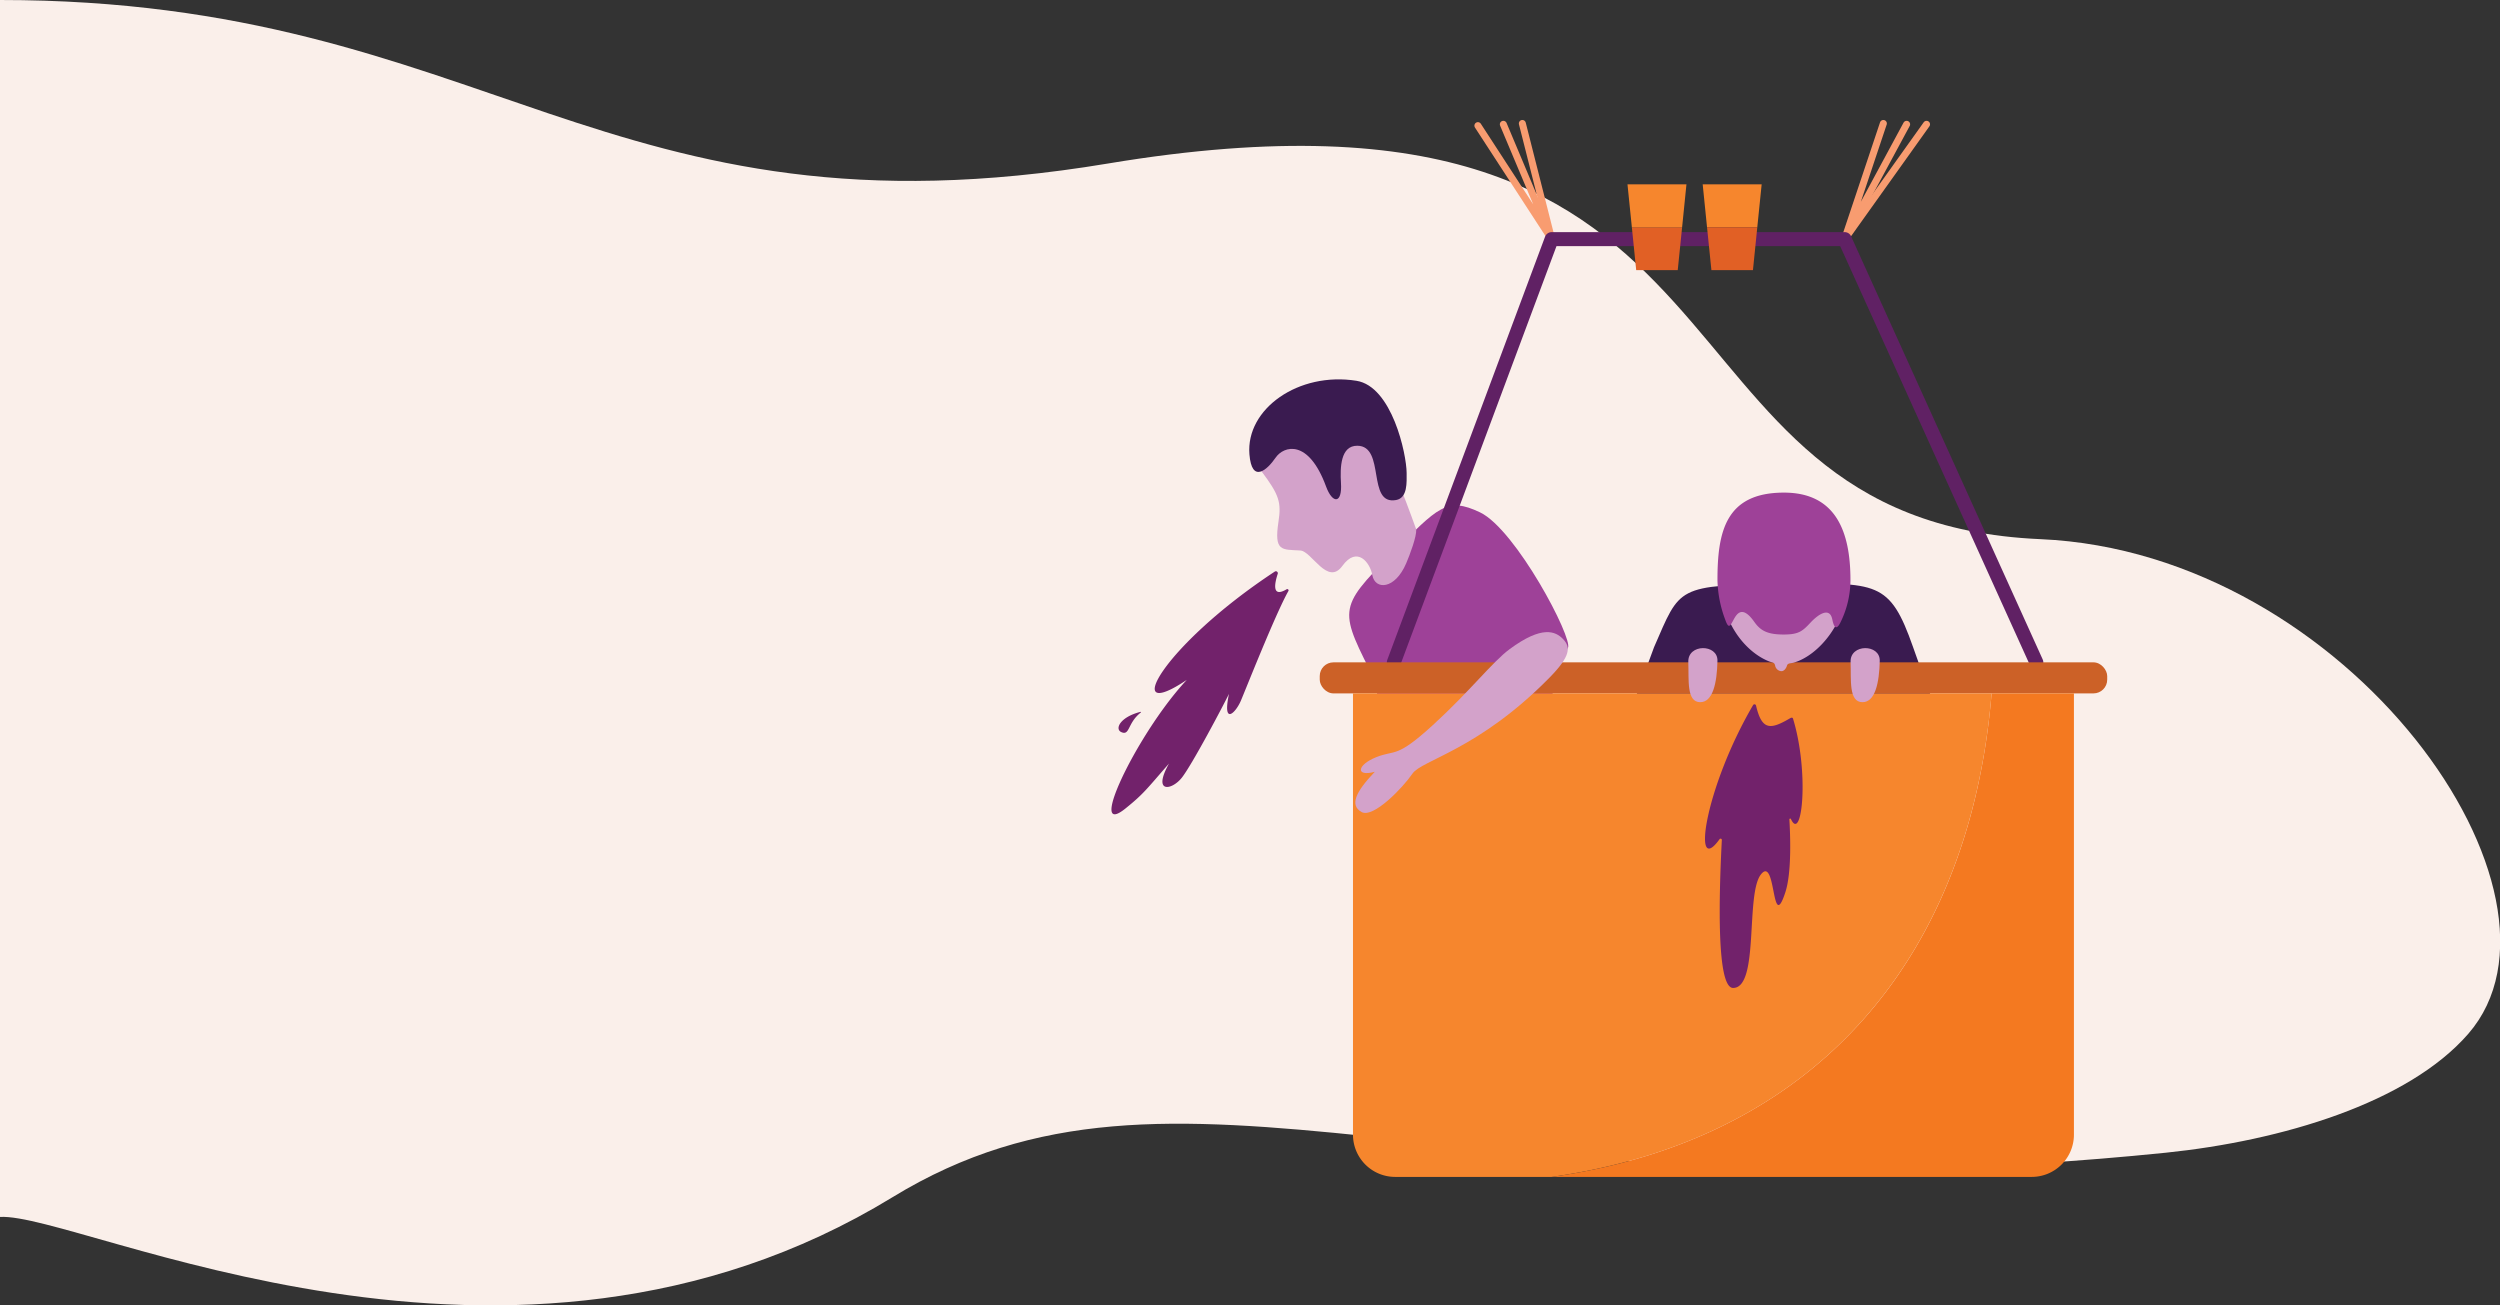 <svg xmlns="http://www.w3.org/2000/svg" viewBox="0 0 714.31 372.98"><rect x="0" y="0" width="714.31" height="372.98" fill="#333333" stroke="none"/><defs><style>.cls-1{fill:#faefea;}.cls-2{fill:#3a1b50;}.cls-3{fill:#9e4198;}.cls-4{fill:#72226b;}.cls-5{fill:#d3a2ca;}.cls-6,.cls-7{fill:none;stroke-linecap:round;stroke-linejoin:round;}.cls-6{stroke:#f89c70;stroke-width:2px;}.cls-7{stroke:#602164;stroke-width:4px;}.cls-8{fill:#cc6127;}.cls-9{fill:#f6862d;}.cls-10{fill:#f47920;}.cls-11{fill:#e16025;}</style></defs><title>happy_high</title><g id="Layer_2" data-name="Layer 2"><g id="final_design" data-name="final design"><path class="cls-1" d="M0,0C139.73,0,172.33,70.74,316.58,46.72,511.34,14.29,464.21,148.85,583,154.05c88.21,3.86,156.76,101.54,122.27,141.31-17.18,19.8-53.39,30.59-86.46,34C415.27,350.18,337.11,291.88,255,342.08c-109.23,66.78-232.19,4.31-255,5.63Z"/><path class="cls-2" d="M472.6,184.92c7.58-17.34,6.17-17.72,37.14-18.08,26.64-.31,30.18-1,36.88,18.08,6.11,17.37,6.56,17.2,6.56,17.2H466.26Z"/><path class="cls-3" d="M393.11,194.94c-10.39-20.63-11.32-20.82,4.65-36.83,13.16-13.2,15.59-16.26,25.13-11.71,10.22,4.89,26.61,36,25.11,38.72-8.13,14.77-2.57,20.84-2.57,20.84H394.31Z"/><path class="cls-4" d="M364.23,163.32c-32.46,21.4-44.17,43.73-25.14,30.94-8.73,9.35-17.8,24.92-20.63,33.07-1.69,4.88-1.14,7.1,3.09,3.69,5.18-4.17,6-5.45,12.47-12.87-4.8,8.57.72,7.72,3.62,4.1s12.06-21,13.51-24c-1.91,9.05,1.8,5.64,3.38,2,1.16-2.7,10-25.08,13.6-31.38a.37.37,0,0,0-.51-.5c-4.37,2.59-3.37-1.88-2.55-4.39A.56.56,0,0,0,364.23,163.32Z"/><path class="cls-4" d="M325.88,203.39a.11.11,0,0,1,.08.19c-3.87,3-3.08,6.75-5.6,5.59C318.47,208.29,320,204.88,325.88,203.39Z"/><path class="cls-5" d="M374.14,115.43c-10.67,4-18.93,12.25-13.7,19.23,5.05,6.73,5.7,8.83,4.85,14.42-1.31,8.57.94,7.9,6.25,8.21,3.24.19,7.76,10.24,12,4.41s7.92-.93,8.56,2.61c.78,4.32,6.47,4.2,9.69-3.37,1.05-2.46,3-7.64,2.86-9.67,0,0-2.35-6.58-4.15-11.07-2-5.09-4.09-11.64-9-19.56C386.12,112.08,376.8,114.44,374.14,115.43Z"/><path class="cls-2" d="M387.57,108.8c-16.52-2.64-31.62,8-30.58,21,.67,8.39,5,4.58,7.51.93,2.26-3.29,9.34-5.48,14.39,8.28,1.84,5,4.64,5,4.26-.95-.28-4.54-.12-10.74,4.67-10.7,8.15.07,2.6,17.08,11.09,15.51,3.32-.62,3-5.1,3-7.73C401.87,129.63,397.7,110.41,387.57,108.8Z"/><polyline class="cls-6" points="544.77 35.52 527.07 68.32 538.12 35.28"/><line class="cls-6" x1="550.46" y1="35.52" x2="527.07" y2="68.32"/><polyline class="cls-6" points="429.54 35.52 443.34 68.32 422.27 35.9"/><line class="cls-6" x1="434.97" y1="35.28" x2="443.34" y2="68.32"/><polyline class="cls-7" points="581.83 189.25 527.07 68.32 443.34 68.32 398.25 189.25"/><rect class="cls-8" x="377.08" y="189.25" width="225" height="8.87" rx="3.92"/><path class="cls-9" d="M569.05,198.12H386.58V324.21a12.06,12.06,0,0,0,12.07,12.06h44.69C520.88,325.22,563,271.53,569.05,198.12Z"/><path class="cls-10" d="M569.05,198.12c-6,73.41-48.17,127.1-125.71,138.15H580.51a12.06,12.06,0,0,0,12.06-12.06V198.12Z"/><polygon class="cls-11" points="467.5 77.18 479.37 77.18 480.62 64.93 466.26 64.93 467.5 77.18"/><polygon class="cls-9" points="465.01 52.67 466.26 64.93 480.62 64.93 481.86 52.67 465.01 52.67"/><polygon class="cls-9" points="503.35 52.67 486.5 52.67 487.74 64.93 502.1 64.93 503.35 52.67"/><polygon class="cls-11" points="487.74 64.93 488.99 77.18 500.86 77.18 502.1 64.93 487.74 64.93"/><path class="cls-5" d="M431.33,185.48c9.33-6.89,13.12-5.07,15.22-2.94,2.27,2.32,2.31,4.86-3.91,11.17-20.29,20.6-36.43,23.44-39.08,27.35S392.36,233.94,389,232s-1.78-5.61,3.81-11.48c-5.56,1.51-5.17-1.95.42-4.18s5.58.51,16.18-9.17S426.43,189.1,431.33,185.48Z"/><path class="cls-5" d="M505.52,189c-7.39-2.93-13.93-12-13.93-23.12,0-13.18,2.21-23.86,18.15-23.86,14.19,0,18.14,10.68,18.14,23.86,0,11.65-8.12,21.35-15.35,23.45-.95.27-1.72.07-1.95.86s-.84,1.58-1.58,1.58a1.94,1.94,0,0,1-1.8-1.58C507,189.23,506.52,189.35,505.52,189Z"/><path class="cls-3" d="M492.92,177a33.85,33.85,0,0,1-2.2-11.25c0-13.81,2.31-25,19-25,14.87,0,19,11.2,19,25A27.45,27.45,0,0,1,526,177.56c-.74,1.58-1.75,3-2.47-.58s-3.88-1.58-6.18.87-3.32,3.44-7.65,3.45c-4.56,0-6.6-1-8.41-3.55-3.43-4.89-5-2.49-6-.62S493.88,179.75,492.92,177Z"/><path class="cls-5" d="M490.72,188.8c-.13,6.32-1.31,11.83-4.92,11.83-4,0-3.21-6.44-3.41-11.48C482.19,183.9,490.83,183.94,490.72,188.8Z"/><path class="cls-5" d="M537.09,188.8c-.14,6.32-1.31,11.83-4.93,11.83-4,0-3.21-6.44-3.4-11.48C528.55,183.9,537.19,183.94,537.09,188.8Z"/><path class="cls-4" d="M500.9,201.46c-13.84,23.67-17.59,49.5-9.58,38.31a.36.36,0,0,1,.65.21c-.86,16.73-1.51,42.3,3.22,42.3,7.51,0,3.51-26.73,7.93-32.41s3,17.33,7,5.06c1.89-5.8,1.38-16.83,1.15-20.81a.23.23,0,0,1,.44-.1c3.21,6.91,5.26-13.4.6-28.69-.11-.36-.49-.32-.82-.12-5.6,3.29-8.08,3.58-9.75-3.63A.46.46,0,0,0,500.9,201.46Z"/></g></g></svg>